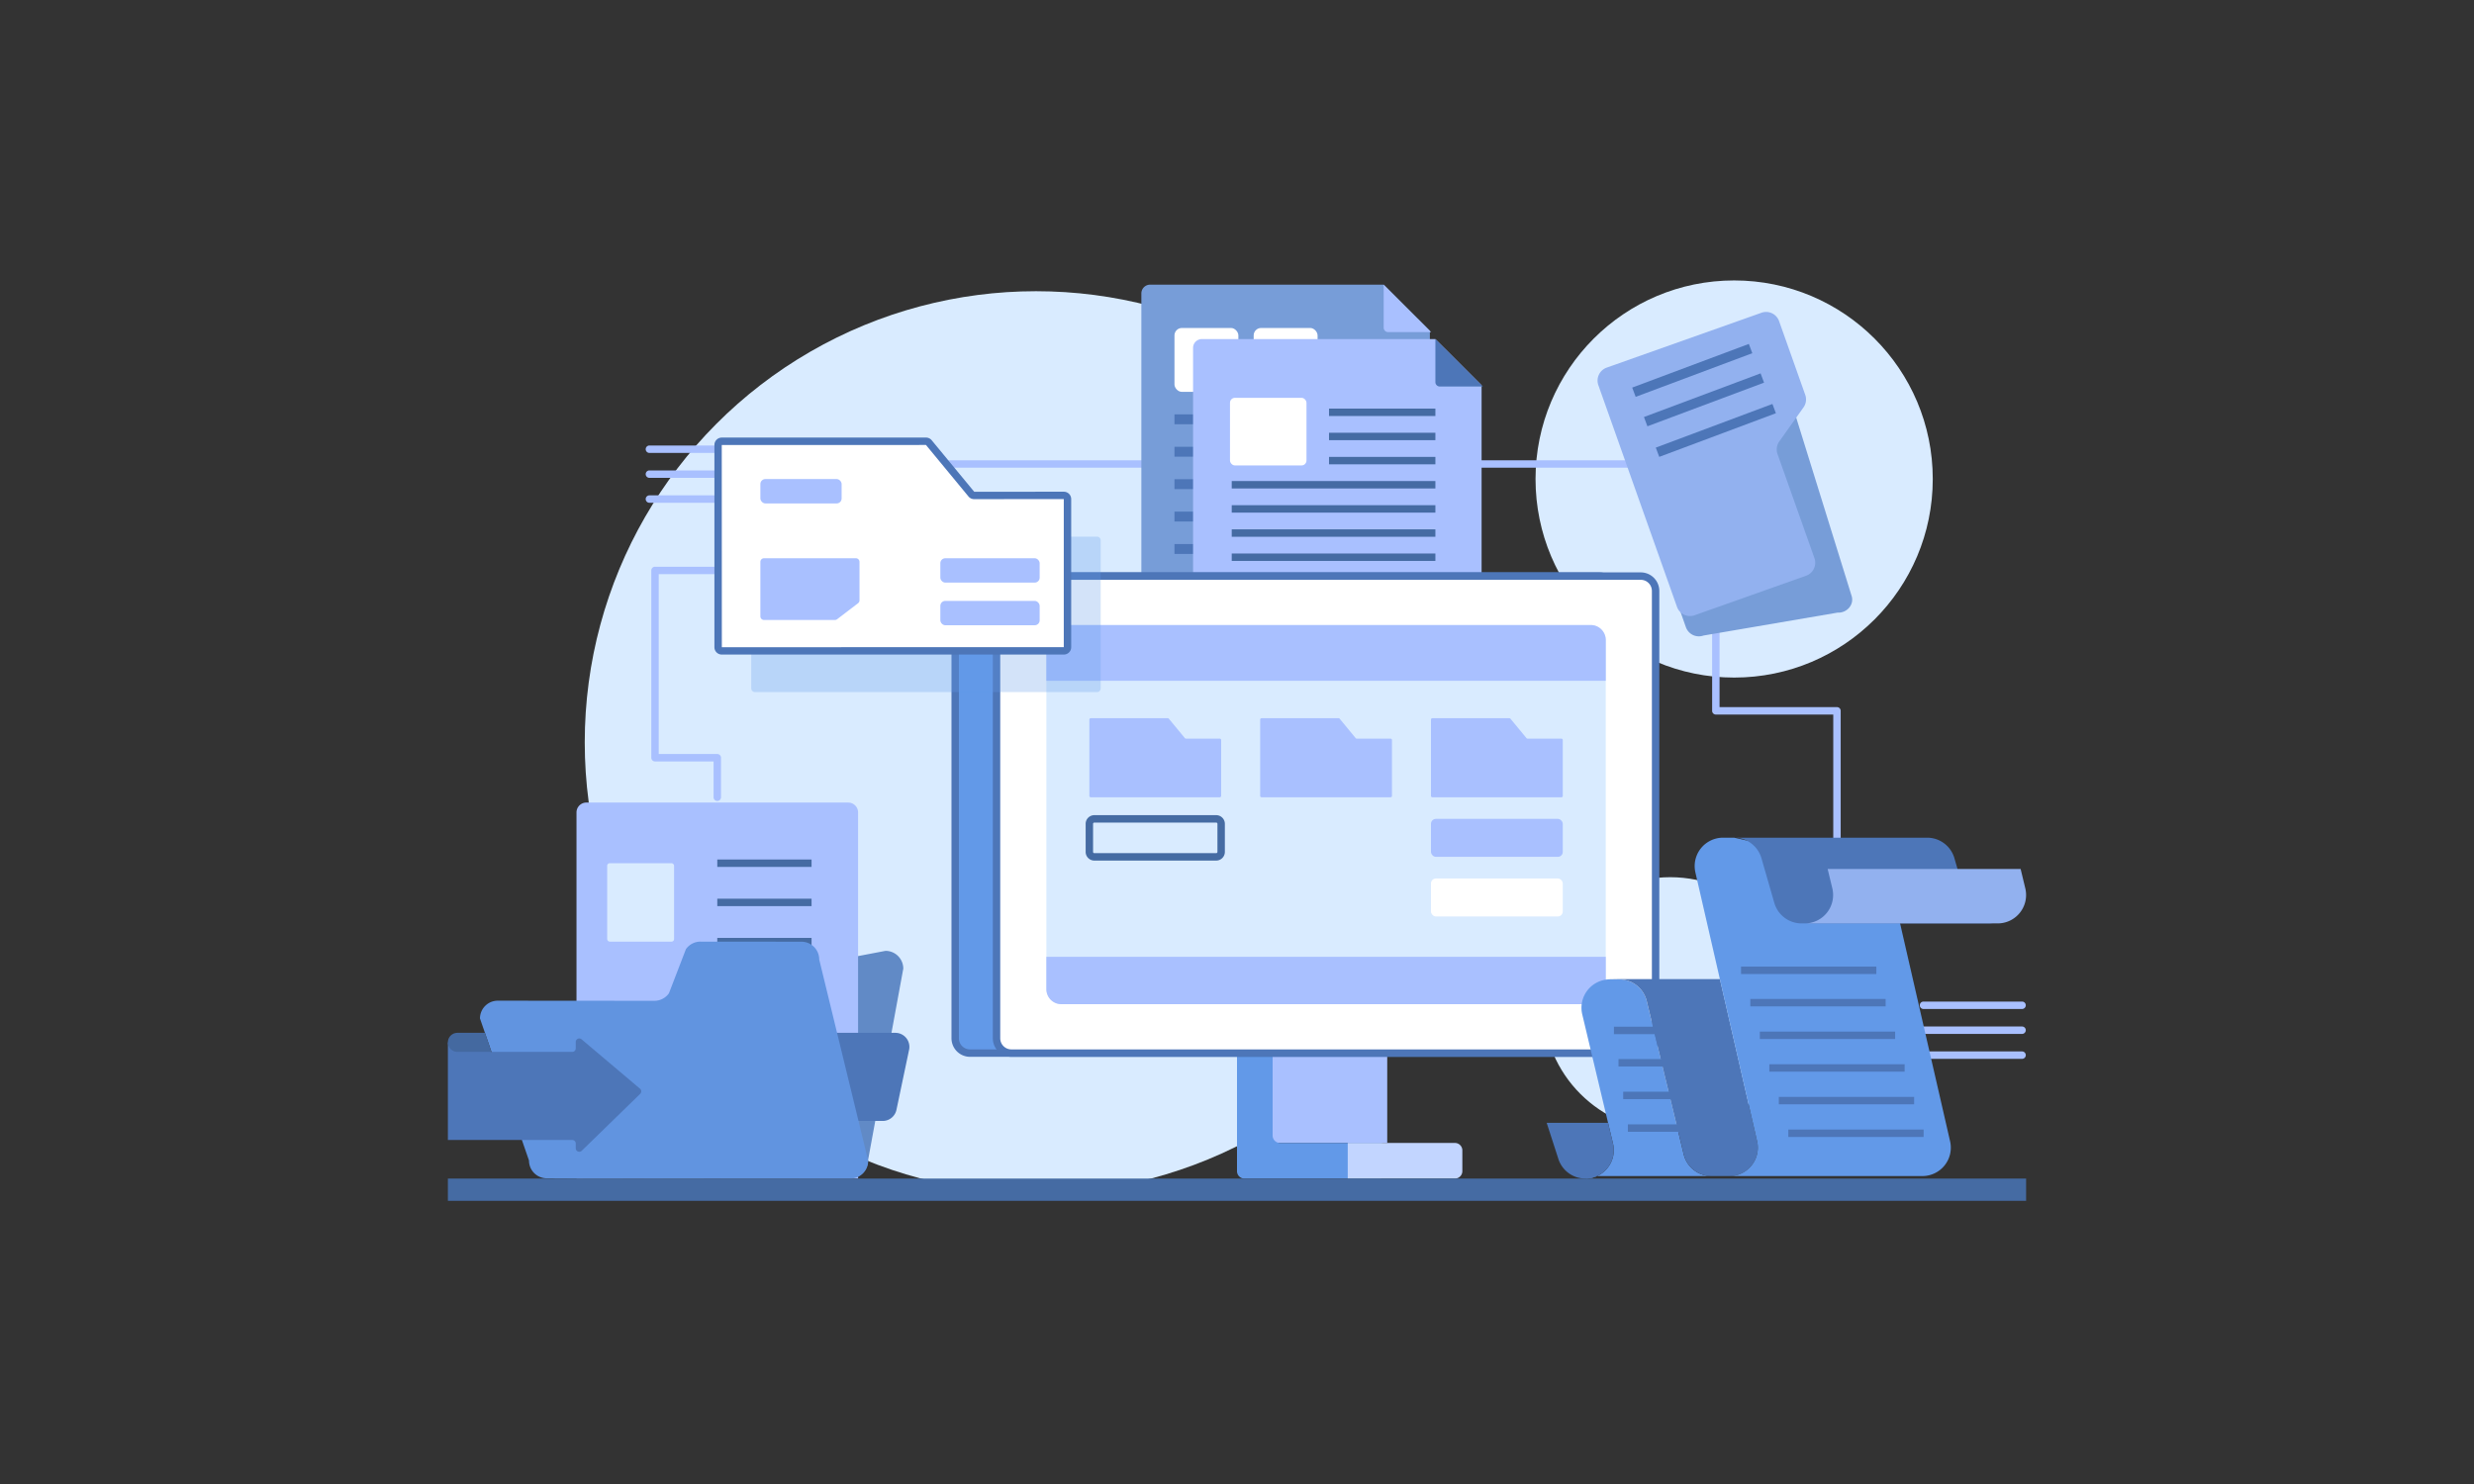 <svg xmlns="http://www.w3.org/2000/svg" viewBox="0 0 1000 600"><rect x="0" y="0" width="1000" height="600" fill="#333333" stroke="none"/><g data-name="files and doc"><circle cx="418.751" cy="300.136" r="182.397" fill="#d9ebff"/><circle cx="700.947" cy="193.668" r="80.282" fill="#d9ebff"/><path fill="#a9c0ff" d="M742.512,419.086a1.5,1.5,0,0,1-1.5-1.5V288.9H693.55a1.5,1.5,0,0,1-1.5-1.5V189.1H369.082v41.534a1.5,1.5,0,0,1-1.5,1.5H266.26v72.727h23.669a1.5,1.5,0,0,1,1.5,1.5v15.98a1.5,1.5,0,0,1-3,0V307.86H264.76a1.5,1.5,0,0,1-1.5-1.5V230.634a1.5,1.5,0,0,1,1.5-1.5H366.082V187.6a1.5,1.5,0,0,1,1.5-1.5H693.55a1.5,1.5,0,0,1,1.5,1.5v98.301h47.462a1.5,1.5,0,0,1,1.5,1.5V417.586A1.5,1.5,0,0,1,742.512,419.086Z"/><path fill="#779dd8" d="M577.965,133.748V242.755a3.55,3.55,0,0,1-3.551,3.551H464.893a3.561,3.561,0,0,1-3.551-3.551V118.64a3.55,3.55,0,0,1,3.551-3.551h94.395Z"/><rect width="25.83" height="25.83" x="474.725" y="132.605" fill="#fff" rx="3"/><rect width="25.83" height="25.83" x="506.739" y="132.605" fill="#fff" rx="3"/><rect width="89.836" height="4" x="474.725" y="167.529" fill="#4d76b8"/><rect width="89.836" height="4" x="474.725" y="180.639" fill="#4d76b8"/><rect width="89.836" height="4" x="474.725" y="193.747" fill="#4d76b8"/><rect width="89.836" height="4" x="474.725" y="206.856" fill="#4d76b8"/><rect width="89.836" height="4" x="474.725" y="219.965" fill="#4d76b8"/><rect width="89.836" height="4" x="474.725" y="233.074" fill="#4d76b8"/><path fill="#a9c0ff" d="M578.48 134.263H561.064a1.775 1.775 0 01-1.775-1.775V115.089l18.677 18.659zM598.866 155.753V264.76a3.55 3.55 0 01-3.551 3.551H485.793a3.561 3.561 0 01-3.551-3.551V140.645a3.55 3.55 0 013.551-3.551H580.189z"/><path fill="#4d76b8" d="M599.381,156.268H581.964a1.775,1.775,0,0,1-1.775-1.775V137.094l18.677,18.659Z"/><rect width="30.922" height="27.341" x="497.164" y="160.842" fill="#fff" rx="2"/><rect width="82.319" height="3" x="497.869" y="243.318" fill="#456ba3"/><rect width="82.319" height="3" x="497.869" y="233.554" fill="#456ba3"/><rect width="82.319" height="3" x="497.869" y="223.789" fill="#456ba3"/><rect width="82.319" height="3" x="497.869" y="214.024" fill="#456ba3"/><rect width="82.319" height="3" x="497.869" y="204.259" fill="#456ba3"/><rect width="82.319" height="3" x="497.869" y="194.494" fill="#456ba3"/><rect width="42.989" height="3" x="537.199" y="184.729" fill="#456ba3"/><rect width="42.989" height="3" x="537.199" y="174.965" fill="#456ba3"/><rect width="42.989" height="3" x="537.199" y="165.2" fill="#456ba3"/><rect width="46.323" height="46.323" x="514.4" y="415.788" fill="#a9c0ff"/><path fill="#6299e8" d="M514.4,459.111V418.788a3,3,0,0,0-3-3H503a3,3,0,0,0-3,3v54.723a3,3,0,0,0,3,3h54.723a3,3,0,0,0,3-3v-8.4a3,3,0,0,0-3-3h-40.323A3,3,0,0,1,514.4,459.111Z"/><path fill="#c2d5ff" d="M544.761,462.111v14.4h43.323a3,3,0,0,0,3-3v-8.4a3,3,0,0,0-3-3Z"/><circle cx="675.106" cy="405.995" r="51.334" fill="#d9ebff"/><path fill="#a9c0ff" d="M302.337 183.12H262.496a1.5 1.5 0 010-3h39.841a1.5 1.5 0 010 3zM302.337 193.2H262.496a1.5 1.5 0 010-3h39.841a1.5 1.5 0 010 3zM302.337 203.28H262.496a1.5 1.5 0 010-3h39.841a1.5 1.5 0 010 3zM817.325 407.947H777.484a1.5 1.5 0 010-3H817.325a1.5 1.5 0 010 3zM817.325 418.027H777.484a1.5 1.5 0 010-3H817.325a1.5 1.5 0 010 3zM817.325 428.107H777.484a1.5 1.5 0 010-3H817.325a1.5 1.5 0 010 3z"/><rect width="266.4" height="192.863" x="386.092" y="232.925" fill="#6299e8" rx="6"/><path fill="#4d76b8" d="M646.492,427.288H392.092a7.508,7.508,0,0,1-7.5-7.5V238.925a7.508,7.508,0,0,1,7.5-7.5H646.492a7.508,7.508,0,0,1,7.5,7.5V419.788A7.508,7.508,0,0,1,646.492,427.288ZM392.092,234.425a4.505,4.505,0,0,0-4.5,4.5V419.788a4.505,4.505,0,0,0,4.5,4.5H646.492a4.505,4.505,0,0,0,4.5-4.5V238.925a4.505,4.505,0,0,0-4.5-4.5Z"/><rect width="266.4" height="192.863" x="402.8" y="232.925" fill="#fff" rx="6"/><rect width="226.1" height="153.276" x="422.95" y="252.718" fill="#d9ebff" rx="6"/><path fill="#4d76b8" d="M663.2,427.288H408.8a7.508,7.508,0,0,1-7.5-7.5V238.925a7.508,7.508,0,0,1,7.5-7.5H663.2a7.508,7.508,0,0,1,7.5,7.5V419.788A7.508,7.508,0,0,1,663.2,427.288ZM408.8,234.425a4.505,4.505,0,0,0-4.5,4.5V419.788a4.505,4.505,0,0,0,4.5,4.5H663.2a4.505,4.505,0,0,0,4.5-4.5V238.925a4.505,4.505,0,0,0-4.5-4.5Z"/><path fill="#a9c0ff" d="M643.05 252.718H428.95a6 6 0 00-6 6v16.522H649.05V258.718A6 6 0 00643.05 252.718zM422.95 386.848v13.147a6 6 0 006 6H643.05a6 6 0 006-6V386.848z"/><path fill="#6299e8" d="M645.556,475.492H691.715a11.48,11.48,0,0,1-11.161-8.79l-14.928-61.936a11.48,11.48,0,0,0-11.161-8.79h-3.746a11.48,11.48,0,0,0-11.169,14.138l12.436,52.259a11.48,11.48,0,0,1-11.169,14.138h0Z"/><path fill="#4d76b8" d="M648.92 395.873h46.159l.108 0 15.049 65.57a11.48 11.48 0 01-11.189 14.048H691.715a11.48 11.48 0 01-11.161-8.79l-14.928-61.936a11.48 11.48 0 00-11.161-8.79zM625.176 453.981l4.659 14.392a11.48 11.48 0 0010.983 8.138h0a11.48 11.48 0 0011.169-14.138l-1.997-8.391z"/><path fill="#6299e8" d="M699.046,475.492a11.48,11.48,0,0,0,11.189-14.048l-24.95-108.712A11.48,11.48,0,0,1,696.475,338.683h4.472l62.341,14.048,24.95,108.712a11.48,11.48,0,0,1-11.189,14.048H699.046Z"/><path fill="#4d76b8" d="M774.478,338.683h4.472a11.48,11.48,0,0,1,11.031,8.301l5.205,18.059a11.48,11.48,0,0,0,11.031,8.301H728.215a11.48,11.48,0,0,1-11.031-8.301l-5.205-18.059a11.48,11.48,0,0,0-11.031-8.301Z"/><path fill="#92b1ef" d="M728.215,373.344h1.256a11.48,11.48,0,0,0,11.162-14.167l-1.89-7.852h78.003l1.89,7.852a11.48,11.48,0,0,1-11.162,14.167H728.215Z"/><rect width="54.691" height="3" x="703.735" y="390.807" fill="#4d76b8"/><rect width="54.692" height="3" x="707.488" y="403.887" fill="#4d76b8"/><rect width="54.691" height="3" x="711.327" y="417.086" fill="#4d76b8"/><rect width="54.691" height="3" x="715.166" y="430.286" fill="#4d76b8"/><rect width="54.691" height="3" x="719.004" y="443.486" fill="#4d76b8"/><rect width="54.691" height="3" x="722.843" y="456.687" fill="#4d76b8"/><rect width="26.994" height="3" x="652.354" y="415.111" fill="#4d76b8"/><rect width="26.994" height="3" x="654.206" y="428.191" fill="#4d76b8"/><rect width="26.994" height="3" x="656.101" y="441.391" fill="#4d76b8"/><rect width="26.994" height="3" x="657.995" y="454.591" fill="#4d76b8"/><path fill="#618ac6" d="M224.853,476.511l118.814-.196a7.186,7.186,0,0,0,7.192-7.18l14.255-77.503a7.186,7.186,0,0,0-7.18-7.192L211.706,412.345a7.25,7.25,0,0,0-.975.065c-4.443.599-6.864,5.591-5.111,9.718l12.054,47.191A7.186,7.186,0,0,0,224.853,476.511Z"/><path fill="#a9c0ff" d="M346.839,476.511H233.02V328.484a4,4,0,0,1,4-4H342.839a4,4,0,0,1,4,4Z"/><rect width="38.104" height="3" x="289.929" y="347.504" fill="#456ba3"/><rect width="38.104" height="3" x="289.929" y="363.356" fill="#456ba3"/><rect width="38.104" height="3" x="289.929" y="379.208" fill="#456ba3"/><path fill="#4d76b8" d="M356.799,453.211h-34.216v-35.625h39.321a5.676,5.676,0,0,1,5.554,6.844l-5.105,24.273A5.676,5.676,0,0,1,356.799,453.211Z"/><path fill="#6194e0" d="M221.001,476.407l122.732.104a7.186,7.186,0,0,0,7.192-7.18l-19.793-81.397a7.186,7.186,0,0,0-7.18-7.192l-40.816-.035a7.186,7.186,0,0,0-5.884,3.052l-6.862,17.828a7.186,7.186,0,0,1-5.884,3.052l-63.307-.049a7.186,7.186,0,0,0-7.192,7.18l19.813,57.444A7.186,7.186,0,0,0,221.001,476.407Z"/><path fill="#4d76b8" d="M258.686,440.164l-23.63-19.971a1.419,1.419,0,0,0-2.335,1.084v2.59a1.419,1.419,0,0,1-1.419,1.419H198.624L181.04,421.436V460.911h50.262a1.419,1.419,0,0,1,1.419,1.419v1.926a1.419,1.419,0,0,0,2.409,1.017L258.76,442.265A1.419,1.419,0,0,0,258.686,440.164Z"/><path fill="#4469a0" d="M198.624,425.286H184.89a3.85,3.85,0,0,1-3.85-3.85v0a3.85,3.85,0,0,1,3.85-3.85h11.125Z"/><rect width="27.046" height="31.705" x="245.421" y="349.004" fill="#d9ebff" rx="1"/><rect width="637.92" height="9" x="181.04" y="476.511" fill="#456ba3"/><path fill="#6299e8" d="M443.426,279.816H305.148a1.467,1.467,0,0,1-1.467-1.467V196.557a1.467,1.467,0,0,1,1.467-1.467h82.569a1.467,1.467,0,0,1,1.131.533l17.182,20.827a1.467,1.467,0,0,0,1.131.533h36.265a1.467,1.467,0,0,1,1.467,1.467v59.9A1.467,1.467,0,0,1,443.426,279.816Z" opacity=".28"/><path fill="#fff" d="M430.016,263.145H291.738a1.467,1.467,0,0,1-1.467-1.467V179.885a1.467,1.467,0,0,1,1.467-1.467h82.568a1.467,1.467,0,0,1,1.131.533l17.182,20.827a1.467,1.467,0,0,0,1.131.533h36.265a1.467,1.467,0,0,1,1.467,1.467v59.9A1.467,1.467,0,0,1,430.016,263.145Z"/><rect width="40.147" height="9.852" x="380.088" y="242.948" fill="#a9c0ff" rx="2"/><rect width="40.147" height="9.852" x="380.088" y="225.707" fill="#a9c0ff" rx="2"/><path fill="#a9c0ff" d="M337.474,250.666H308.815a1.467,1.467,0,0,1-1.467-1.467v-22.025a1.467,1.467,0,0,1,1.467-1.467h37.131a1.467,1.467,0,0,1,1.467,1.467v15.542a1.467,1.467,0,0,1-.575,1.165l-8.472,6.483A1.467,1.467,0,0,1,337.474,250.666Z"/><rect width="32.84" height="9.852" x="307.348" y="193.689" fill="#a9c0ff" rx="2"/><path fill="#4d76b8" d="M430.016,264.645H291.738a2.97,2.97,0,0,1-2.967-2.967v-81.793a2.97,2.97,0,0,1,2.967-2.967h82.568a2.955,2.955,0,0,1,2.287,1.078l17.184,20.827,36.238-.012a2.97,2.97,0,0,1,2.967,2.967v59.899A2.97,2.97,0,0,1,430.016,264.645Zm-55.735-84.739-82.542.013.033,81.76,138.211-.033V201.778l-36.231.033a2.957,2.957,0,0,1-2.289-1.079Z"/><path fill="#779dd8" d="M681.441,253.571l-30.558-86.85a5.568,5.568,0,0,1,3.387-7.109l56.602-20.074a5.568,5.568,0,0,1,7.109,3.387l30.376,97.785a5.619,5.619,0,0,1,.205.729c.711,3.401-2.311,6.459-5.779,6.245l-54.233,9.274A5.568,5.568,0,0,1,681.441,253.571Z"/><path fill="#92b1ef" d="M677.85,245.371l-31.789-89.634a5.568,5.568,0,0,1,3.387-7.109l62.555-22.185a5.568,5.568,0,0,1,7.109,3.387l10.572,29.809a5.568,5.568,0,0,1-.709,5.087l-9.784,13.766a5.568,5.568,0,0,0-.709,5.087l14.927,42.089a5.568,5.568,0,0,1-3.387,7.109l-45.062,15.981A5.568,5.568,0,0,1,677.85,245.371Z"/><rect width="50.34" height="4" x="658.848" y="147.752" fill="#4d76b8" transform="rotate(-20.523 684.018 149.752)"/><rect width="50.341" height="4" x="663.594" y="159.655" fill="#4d76b8" transform="rotate(-20.523 688.764 161.655)"/><rect width="50.34" height="4" x="668.38" y="172.024" fill="#4d76b8" transform="rotate(-20.523 693.55 174.024)"/><path fill="#a9c0ff" d="M493.04 322.341H440.877a.553.553 0 01-.553-.553V290.933a.553.553 0 01.553-.553h31.147a.553.553 0 01.427.201l6.482 7.856a.553.553 0 00.427.201h13.68a.553.553 0 01.553.553v22.596A.553.553 0 01493.04 322.341zM562.081 322.341H509.919a.553.553 0 01-.553-.553V290.933a.553.553 0 01.553-.553h31.147a.553.553 0 01.427.201l6.482 7.856a.553.553 0 00.427.201h13.68a.553.553 0 01.553.553v22.596A.553.553 0 01562.081 322.341zM631.123 322.341H578.96a.553.553 0 01-.553-.553V290.933a.553.553 0 01.553-.553h31.147a.553.553 0 01.427.201l6.482 7.856a.553.553 0 00.427.201h13.68a.553.553 0 01.553.553v22.596A.553.553 0 01631.123 322.341z"/><path fill="#456ba3" d="M491.593,347.94H442.324a3.504,3.504,0,0,1-3.5-3.5V333.08a3.504,3.504,0,0,1,3.5-3.5h49.269a3.504,3.504,0,0,1,3.5,3.5v11.36A3.504,3.504,0,0,1,491.593,347.94Zm-49.269-15.36a.501.501,0,0,0-.5.5v11.36a.501.501,0,0,0,.5.5h49.269a.501.501,0,0,0,.5-.5V333.08a.501.501,0,0,0-.5-.5Z"/><rect width="53.269" height="15.36" x="578.407" y="331.08" fill="#a9c0ff" rx="2"/><rect width="53.269" height="15.36" x="578.407" y="355.179" fill="#fff" rx="2"/></g></svg>